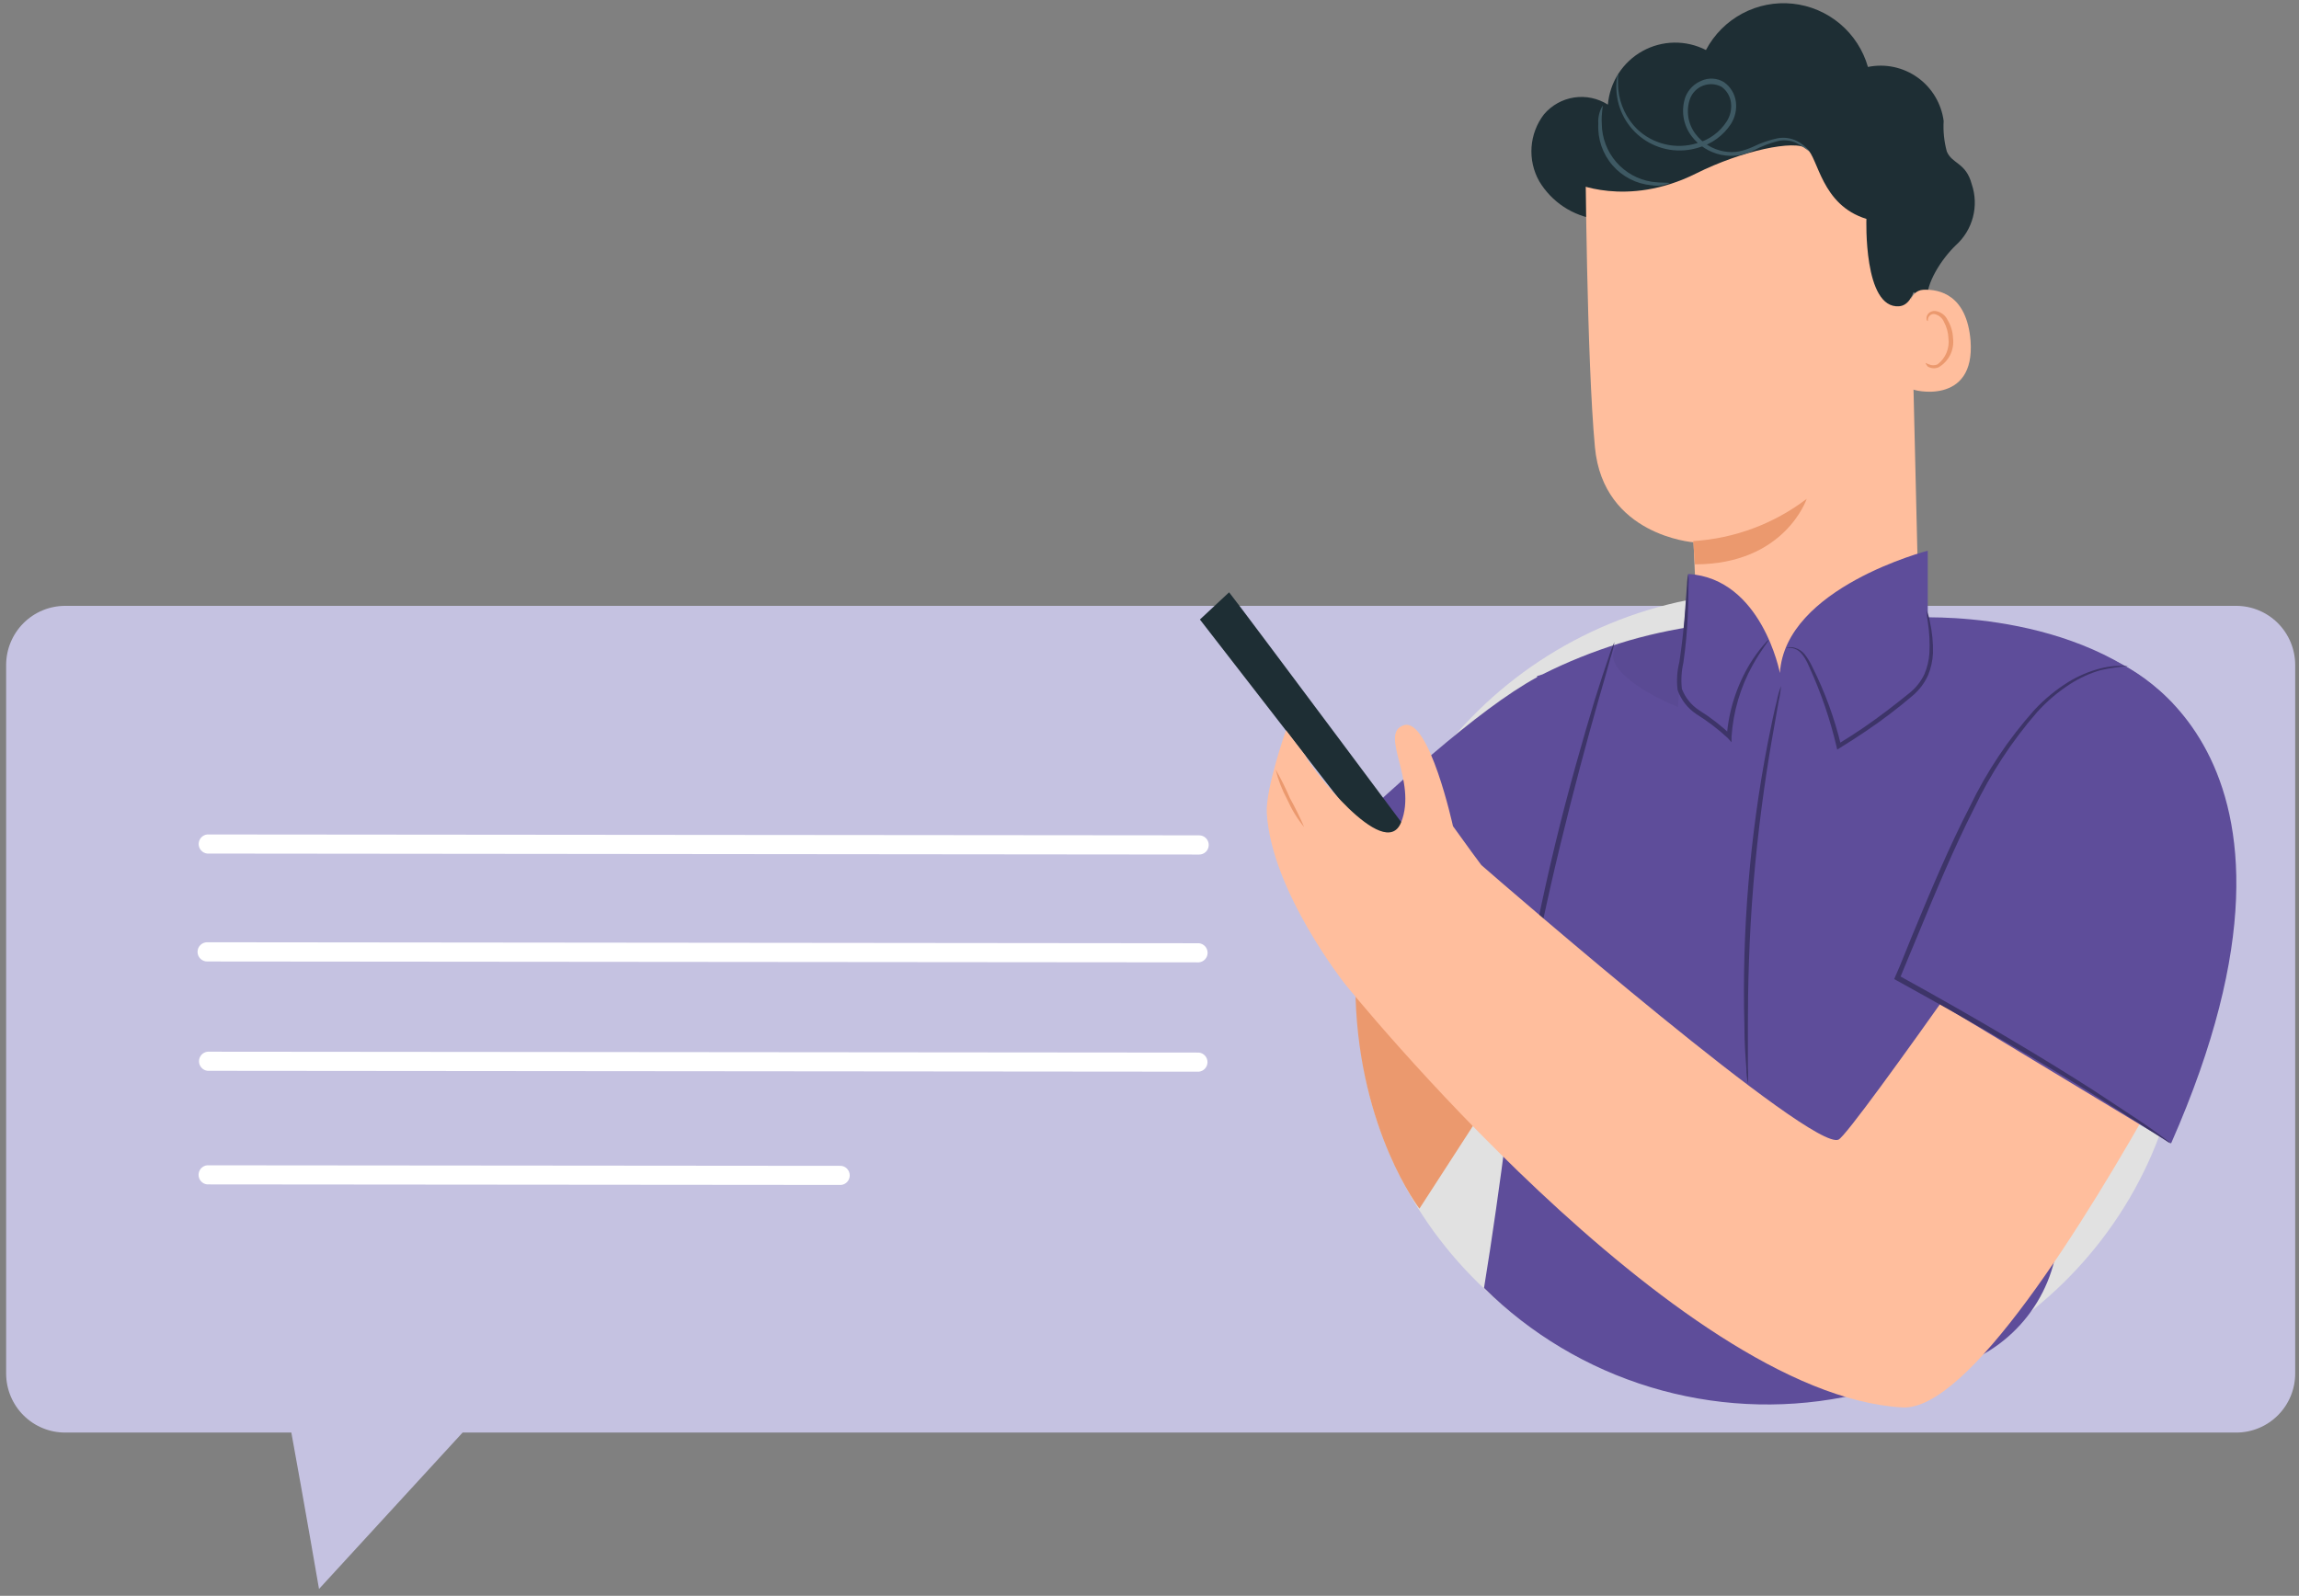 <svg width="229" height="159" viewBox="0 0 229 159" fill="none" xmlns="http://www.w3.org/2000/svg">
<rect x="0" y="0" width="229" height="159" fill="#808080" stroke="none"/>
<g clip-path="url(#clip0)">
<path d="M6.482 60.364H222.752C224.308 60.367 225.799 60.989 226.9 62.092C228 63.196 228.619 64.691 228.622 66.252V136.845C228.622 138.407 228.004 139.904 226.903 141.008C225.802 142.112 224.309 142.733 222.752 142.733H46.079L31.777 158.316C31.777 158.316 30.279 149.61 29.02 142.733H6.482C4.925 142.733 3.432 142.112 2.331 141.008C1.23 139.904 0.611 138.407 0.611 136.845V66.252C0.614 64.691 1.234 63.196 2.334 62.092C3.434 60.989 4.926 60.367 6.482 60.364Z" fill="#C5C2E1"/>
<path d="M119.446 85.143L20.643 85.046C20.409 85.02 20.192 84.909 20.035 84.733C19.877 84.558 19.79 84.33 19.79 84.093C19.79 83.857 19.877 83.629 20.035 83.453C20.192 83.277 20.409 83.166 20.643 83.141L119.446 83.228C119.699 83.228 119.942 83.329 120.121 83.509C120.3 83.688 120.401 83.932 120.401 84.186C120.401 84.44 120.3 84.683 120.121 84.863C119.942 85.043 119.699 85.143 119.446 85.143Z" fill="white"/>
<path d="M119.435 95.884L20.632 95.797C20.379 95.797 20.136 95.696 19.957 95.517C19.778 95.337 19.677 95.094 19.677 94.84C19.677 94.586 19.778 94.342 19.957 94.162C20.136 93.983 20.379 93.882 20.632 93.882L119.435 93.98C119.669 94.005 119.886 94.116 120.043 94.292C120.201 94.468 120.288 94.696 120.288 94.932C120.288 95.168 120.201 95.396 120.043 95.572C119.886 95.748 119.669 95.859 119.435 95.884Z" fill="white"/>
<path d="M119.424 106.777L20.675 106.69C20.441 106.665 20.224 106.554 20.067 106.378C19.909 106.203 19.822 105.975 19.822 105.738C19.822 105.502 19.909 105.274 20.067 105.098C20.224 104.922 20.441 104.811 20.675 104.786L119.424 104.873C119.658 104.898 119.875 105.009 120.032 105.185C120.19 105.361 120.277 105.589 120.277 105.825C120.277 106.062 120.19 106.29 120.032 106.465C119.875 106.641 119.658 106.752 119.424 106.777Z" fill="white"/>
<path d="M83.798 118.062L20.632 118.008C20.398 117.983 20.181 117.872 20.023 117.696C19.866 117.52 19.779 117.292 19.779 117.056C19.779 116.82 19.866 116.592 20.023 116.416C20.181 116.24 20.398 116.129 20.632 116.104L83.788 116.158C84.022 116.183 84.239 116.294 84.396 116.47C84.554 116.646 84.641 116.874 84.641 117.11C84.641 117.347 84.554 117.575 84.396 117.75C84.239 117.926 84.022 118.037 83.788 118.062H83.798Z" fill="white"/>
<path d="M191.944 30.003C191.814 28.24 193.377 25.824 194.82 24.431C195.649 23.686 196.241 22.713 196.522 21.634C196.804 20.554 196.763 19.415 196.404 18.359C195.829 16.182 194.451 16.357 193.919 15.094C193.65 14.102 193.544 13.073 193.605 12.047C193.49 11.184 193.199 10.355 192.751 9.609C192.303 8.864 191.706 8.219 190.999 7.715C190.292 7.211 189.488 6.858 188.639 6.678C187.79 6.499 186.913 6.496 186.063 6.671C185.582 4.99 184.611 3.492 183.274 2.368C181.938 1.245 180.297 0.548 178.562 0.366C176.828 0.185 175.079 0.528 173.54 1.351C172.001 2.174 170.743 3.439 169.927 4.985C168.944 4.481 167.852 4.227 166.748 4.246C165.644 4.265 164.562 4.557 163.597 5.094C162.632 5.632 161.814 6.4 161.214 7.329C160.615 8.259 160.253 9.322 160.16 10.426C159.161 9.789 157.965 9.536 156.795 9.714C155.624 9.892 154.557 10.489 153.791 11.394C153.068 12.337 152.638 13.473 152.555 14.659C152.472 15.846 152.739 17.03 153.324 18.065C153.935 19.083 154.766 19.951 155.755 20.605C156.745 21.258 157.869 21.681 159.043 21.841C161.406 22.139 163.804 21.702 165.912 20.59C168.004 19.478 169.905 18.038 171.544 16.324" fill="#1E2E34"/>
<path d="M176.383 139.653C199.133 139.653 217.575 121.592 217.575 99.312C217.575 77.033 199.133 58.972 176.383 58.972C153.633 58.972 135.191 77.033 135.191 99.312C135.191 121.592 153.633 139.653 176.383 139.653Z" fill="#E1E1E1"/>
<path d="M135.028 99.399L139.586 87.668L155.95 97.909L141.387 120.424C141.387 120.424 135.441 112.708 135.028 99.399Z" fill="#EB996E"/>
<path d="M180.138 73.957C177.323 73.975 174.61 72.905 172.561 70.97C170.512 69.034 169.285 66.382 169.134 63.564C168.885 58.71 168.689 54.031 168.689 54.031C168.689 54.031 159.694 53.378 158.869 44.563C158.044 35.749 157.925 15.377 157.925 15.377C162.794 12.805 168.256 11.572 173.755 11.803C179.254 12.034 184.594 13.722 189.231 16.694L190.089 17.249L191.174 62.856C191.188 64.316 190.913 65.763 190.364 67.114C189.815 68.465 189.003 69.693 187.976 70.726C186.948 71.759 185.726 72.577 184.381 73.132C183.035 73.686 181.593 73.967 180.138 73.957Z" fill="#FFBE9D"/>
<path d="M168.657 53.911C172.758 53.658 176.693 52.193 179.964 49.7C179.964 49.7 177.794 56.229 168.831 56.229L168.657 53.911Z" fill="#EB996E"/>
<path d="M190.306 30.232C190.3 29.886 190.427 29.551 190.662 29.297C190.897 29.044 191.22 28.891 191.565 28.871C193.214 28.795 195.905 29.393 196.285 33.942C196.773 40.472 190.458 38.926 190.436 38.741C190.414 38.556 190.338 32.756 190.306 30.232Z" fill="#FFBE9D"/>
<path d="M191.825 36.162C191.825 36.162 191.944 36.239 192.14 36.304C192.275 36.362 192.421 36.392 192.568 36.392C192.716 36.392 192.862 36.362 192.997 36.304C193.39 36.004 193.697 35.606 193.887 35.149C194.078 34.693 194.145 34.194 194.082 33.703C194.06 33.144 193.911 32.597 193.648 32.103C193.569 31.905 193.445 31.729 193.284 31.588C193.124 31.448 192.932 31.349 192.726 31.298C192.592 31.273 192.455 31.295 192.336 31.361C192.217 31.426 192.125 31.531 192.075 31.657C191.999 31.853 192.075 31.973 192.02 31.983C191.966 31.994 191.868 31.886 191.901 31.613C191.931 31.452 192.01 31.303 192.129 31.189C192.301 31.044 192.523 30.97 192.747 30.982C193.017 31.014 193.275 31.115 193.495 31.275C193.716 31.435 193.891 31.649 194.006 31.896C194.33 32.437 194.513 33.051 194.538 33.681C194.612 34.256 194.515 34.84 194.258 35.359C194.001 35.878 193.596 36.309 193.095 36.598C192.92 36.671 192.73 36.702 192.541 36.687C192.353 36.672 192.17 36.611 192.009 36.511C191.847 36.282 191.76 36.173 191.825 36.162Z" fill="#EB996E"/>
<path d="M156.677 18.163C156.677 18.163 162.005 20.753 168.95 17.282C173.497 15.007 178.814 13.886 179.975 14.811C181.136 15.736 181.397 20.427 185.911 21.809C185.911 21.809 185.596 30.787 189.166 30.514C192.737 30.242 190.501 16.291 190.501 16.291L181.82 12.014L172.227 10.165L163.242 11.438L156.297 13.342L156.677 18.163Z" fill="#1E2E34"/>
<path d="M216.436 70.115C207.104 60.495 190.685 61.54 190.685 61.54L177.067 71.334L169.351 62.323C163.878 63.068 158.565 64.715 153.628 67.199L153.107 67.362V67.471C147.138 70.735 138.674 78.527 130.623 86.09L140.259 95.068L150.936 104.558C150.915 104.621 150.915 104.69 150.936 104.753C151.045 105.33 149.45 118.389 147.822 128.324C152.462 132.918 158.146 136.309 164.386 138.205C170.625 140.101 177.231 140.445 183.632 139.207C187.973 138.434 190.143 137.368 194.147 136.312C197.064 135.537 199.671 133.879 201.613 131.563C203.555 129.248 204.737 126.387 204.998 123.373C205.726 115.048 206.279 104.753 206.279 104.753" fill="#5E4D9A"/>
<path d="M160.811 63.977C160.58 64.478 160.384 64.994 160.225 65.523C159.878 66.513 159.401 67.971 158.836 69.778C157.751 73.391 156.286 78.418 154.93 84.023C153.573 89.627 152.564 94.763 151.924 98.496C151.598 100.357 151.36 101.87 151.219 102.914C151.12 103.453 151.062 103.999 151.045 104.547C151.209 104.024 151.333 103.489 151.414 102.947C151.631 101.859 151.924 100.346 152.271 98.594C152.998 94.894 154.062 89.79 155.418 84.186C156.774 78.582 158.142 73.554 159.173 69.919C159.683 68.167 160.095 66.72 160.41 65.566C160.588 65.049 160.722 64.517 160.811 63.977Z" fill="#3D3468"/>
<path d="M152.044 98.387C152.13 98.278 148.061 94.807 142.961 90.639C137.861 86.471 133.639 83.163 133.553 83.272C133.466 83.381 137.535 86.852 142.646 91.02C147.757 95.188 151.957 98.485 152.044 98.387Z" fill="#3D3468"/>
<path opacity="0.2" d="M204.12 83.326L212.464 110.88L209.361 112.458L206.301 104.666C206.301 104.666 203.154 88.332 204.12 83.326Z" fill="black"/>
<g opacity="0.2">
<path opacity="0.2" d="M161.712 63.999C157.22 66.382 168.494 72.107 173.594 71.954L169.894 62.16C169.894 62.16 163.231 63.205 161.712 63.999Z" fill="black"/>
</g>
<path d="M192.02 62.16V54.869C192.02 54.869 177.816 58.536 177.295 67.057C177.295 67.057 175.493 57.633 168.169 57.187L167.138 70.442L175.656 77.874H184.337L191.174 71.954L192.064 62.748" fill="#5E4D9A"/>
<path d="M174.104 107.953C174.142 107.431 174.142 106.907 174.104 106.386C174.104 105.374 174.104 103.916 174.104 102.12C174.104 98.518 174.202 93.534 174.658 88.06C175.113 82.586 175.819 77.656 176.426 74.098C176.73 72.389 176.98 70.975 177.164 69.897C177.285 69.39 177.365 68.873 177.403 68.352C177.218 68.839 177.077 69.342 176.98 69.854C176.73 70.833 176.426 72.27 176.079 74.044C175.188 78.663 174.546 83.328 174.158 88.016C173.765 92.721 173.631 97.444 173.757 102.163C173.757 103.97 173.876 105.428 173.952 106.44C173.955 106.948 174.006 107.455 174.104 107.953Z" fill="#3D3468"/>
<path d="M177.946 64.576C178.229 64.52 178.523 64.546 178.792 64.652C179.335 64.826 179.823 65.501 180.225 66.469C181.383 69.003 182.288 71.646 182.927 74.359L183.003 74.686L183.285 74.511C184.131 73.989 185.01 73.423 185.878 72.836C187.48 71.756 189.02 70.586 190.49 69.332C191.16 68.774 191.695 68.071 192.053 67.275C192.337 66.582 192.503 65.846 192.541 65.098C192.567 64.026 192.461 62.956 192.226 61.91C192.164 61.536 192.058 61.171 191.912 60.822C191.916 61.212 191.956 61.602 192.031 61.986C192.189 63.023 192.24 64.073 192.183 65.12C192.132 65.829 191.963 66.524 191.684 67.177C191.335 67.911 190.823 68.555 190.186 69.059C188.841 70.148 187.289 71.356 185.607 72.509C184.739 73.097 183.871 73.652 183.035 74.163L183.393 74.316C182.743 71.578 181.774 68.926 180.507 66.415C180.305 65.978 180.054 65.565 179.758 65.185C179.521 64.894 179.204 64.679 178.847 64.565C178.25 64.358 177.924 64.576 177.946 64.576Z" fill="#3D3468"/>
<path d="M168.169 57.187C168.087 57.544 168.044 57.909 168.038 58.275L167.81 61.388C167.702 62.693 167.539 64.249 167.279 65.958C167.047 66.871 166.988 67.82 167.105 68.755C167.452 69.734 168.107 70.575 168.972 71.149C170.085 71.844 171.132 72.641 172.097 73.532L172.477 73.957V73.391C172.645 70.896 173.36 68.47 174.571 66.284C175.472 64.663 176.22 63.825 176.166 63.782C176.112 63.738 175.938 63.956 175.602 64.337C175.127 64.901 174.695 65.502 174.31 66.132C172.985 68.325 172.193 70.801 171.999 73.358L172.411 73.216C171.437 72.292 170.372 71.468 169.232 70.757C168.458 70.244 167.863 69.502 167.528 68.635C167.433 67.762 167.485 66.879 167.68 66.023C167.93 64.293 168.049 62.759 168.114 61.409C168.179 60.06 168.19 59.026 168.19 58.286C168.221 57.92 168.214 57.551 168.169 57.187Z" fill="#3D3468"/>
<path d="M122.43 59.015C123.016 59.69 143.926 87.744 143.926 87.744L140.986 89.42L119.521 61.725L122.43 59.015Z" fill="#1E2E34"/>
<path d="M206.474 81.193C206.474 81.193 184.467 112.959 183.133 113.546C180.528 114.776 150.416 88.691 147.551 86.188C147.149 85.666 146.335 84.545 144.729 82.314C144.729 82.314 142.353 71.432 139.824 72.259C137.296 73.086 141.213 77.798 139.564 81.933C137.915 86.069 130.351 76.198 130.047 75.317L128.094 72.759C128.094 72.759 126.054 78.571 126.184 80.997C126.629 88.778 133.965 98.028 133.965 98.028C133.965 98.028 166.921 138.956 189.492 140.23C196.002 140.589 207.538 122.1 215.264 108.225C217.509 104.17 218.197 99.431 217.198 94.902C216.198 90.373 213.58 86.368 209.838 83.642L206.474 81.193Z" fill="#FFBE9D"/>
<path d="M129.907 82.412C129.487 81.43 129.016 80.471 128.496 79.539C128.074 78.555 127.595 77.596 127.063 76.666C127.319 77.714 127.709 78.723 128.225 79.67C128.66 80.656 129.225 81.578 129.907 82.412Z" fill="#EB996E"/>
<path d="M210.207 65.664C210.207 65.664 233.831 74.087 216.262 113.916L188.982 97.441L192.867 88.125L210.207 65.664Z" fill="#5E4D9A"/>
<path d="M212.008 66.371C211.054 66.289 210.093 66.37 209.165 66.611C208.073 66.898 207.028 67.342 206.062 67.928C204.794 68.713 203.637 69.664 202.622 70.757C200.047 73.648 197.888 76.886 196.209 80.377C194.212 84.24 192.346 88.658 190.436 93.294C189.861 94.676 189.351 96.047 188.765 97.343L188.678 97.549L188.873 97.658C196.762 102.011 203.631 106.005 208.482 109.03C210.912 110.543 212.822 111.783 214.179 112.643L215.709 113.622C215.873 113.754 216.056 113.861 216.251 113.938C216.099 113.795 215.935 113.664 215.763 113.546C215.427 113.307 214.927 112.937 214.276 112.458C212.974 111.544 211.021 110.282 208.655 108.715C203.848 105.613 196.99 101.521 189.123 97.19L189.231 97.506C189.774 96.211 190.316 94.84 190.913 93.447C192.823 88.811 194.668 84.414 196.632 80.551C198.28 77.085 200.39 73.86 202.904 70.964C203.883 69.876 205.004 68.924 206.235 68.135C207.163 67.538 208.172 67.08 209.23 66.774C210.145 66.567 211.073 66.433 212.008 66.371Z" fill="#3D3468"/>
<path d="M161.191 7.313C161.136 7.45 161.096 7.592 161.072 7.738C161.004 8.144 160.982 8.556 161.007 8.967C161.051 9.932 161.316 10.873 161.78 11.719C162.243 12.565 162.894 13.293 163.682 13.847C164.469 14.402 165.373 14.768 166.324 14.919C167.275 15.069 168.247 14.998 169.167 14.713C170.505 14.349 171.663 13.505 172.422 12.341C172.83 11.693 173.002 10.925 172.911 10.165C172.863 9.773 172.734 9.395 172.532 9.056C172.33 8.717 172.06 8.423 171.739 8.195C171.401 7.983 171.015 7.859 170.617 7.835C170.219 7.81 169.822 7.885 169.46 8.053C169.109 8.198 168.79 8.411 168.522 8.68C168.254 8.949 168.041 9.268 167.897 9.62C167.658 10.281 167.589 10.992 167.697 11.686C167.806 12.381 168.087 13.036 168.516 13.592C169.23 14.52 170.247 15.165 171.388 15.414C172.53 15.662 173.722 15.499 174.755 14.953C175.502 14.559 176.292 14.256 177.11 14.05C177.719 13.918 178.353 13.983 178.922 14.235C179.398 14.499 179.851 14.801 180.279 15.138C180.279 15.138 180.203 15.007 180.008 14.8C179.889 14.672 179.758 14.555 179.617 14.452C179.43 14.298 179.226 14.167 179.009 14.06C178.411 13.754 177.728 13.655 177.067 13.777C176.217 13.956 175.393 14.241 174.614 14.626C174.176 14.825 173.717 14.979 173.247 15.083C172.741 15.176 172.223 15.176 171.717 15.083C170.588 14.882 169.576 14.26 168.885 13.342C168.512 12.849 168.267 12.271 168.172 11.659C168.077 11.047 168.136 10.421 168.342 9.838C168.454 9.541 168.627 9.272 168.85 9.047C169.073 8.822 169.341 8.648 169.636 8.535C169.932 8.421 170.248 8.372 170.563 8.391C170.879 8.409 171.187 8.494 171.467 8.641C171.732 8.826 171.953 9.065 172.118 9.343C172.283 9.621 172.386 9.931 172.422 10.252C172.497 10.895 172.348 11.545 171.999 12.091C171.315 13.159 170.259 13.935 169.037 14.267C168.005 14.585 166.907 14.622 165.856 14.373C164.805 14.125 163.839 13.6 163.058 12.852C162.011 11.806 161.356 10.43 161.202 8.957C161.161 8.41 161.157 7.861 161.191 7.313Z" fill="#3E5963"/>
<path d="M159.628 10.534C159.306 11.079 159.158 11.71 159.205 12.341C159.126 13.848 159.632 15.327 160.618 16.468C161.603 17.608 162.991 18.321 164.49 18.457C165.094 18.564 165.716 18.492 166.28 18.25C166.28 18.163 165.597 18.25 164.533 18.109C163.156 17.895 161.9 17.198 160.988 16.141C160.076 15.085 159.567 13.738 159.553 12.341C159.487 11.253 159.704 10.556 159.628 10.534Z" fill="#3E5963"/>
</g>
<defs>
<clipPath id="clip0">
<rect width="228" height="158" fill="white" transform="translate(0.611 0.316)"/>
</clipPath>
</defs>
</svg>
